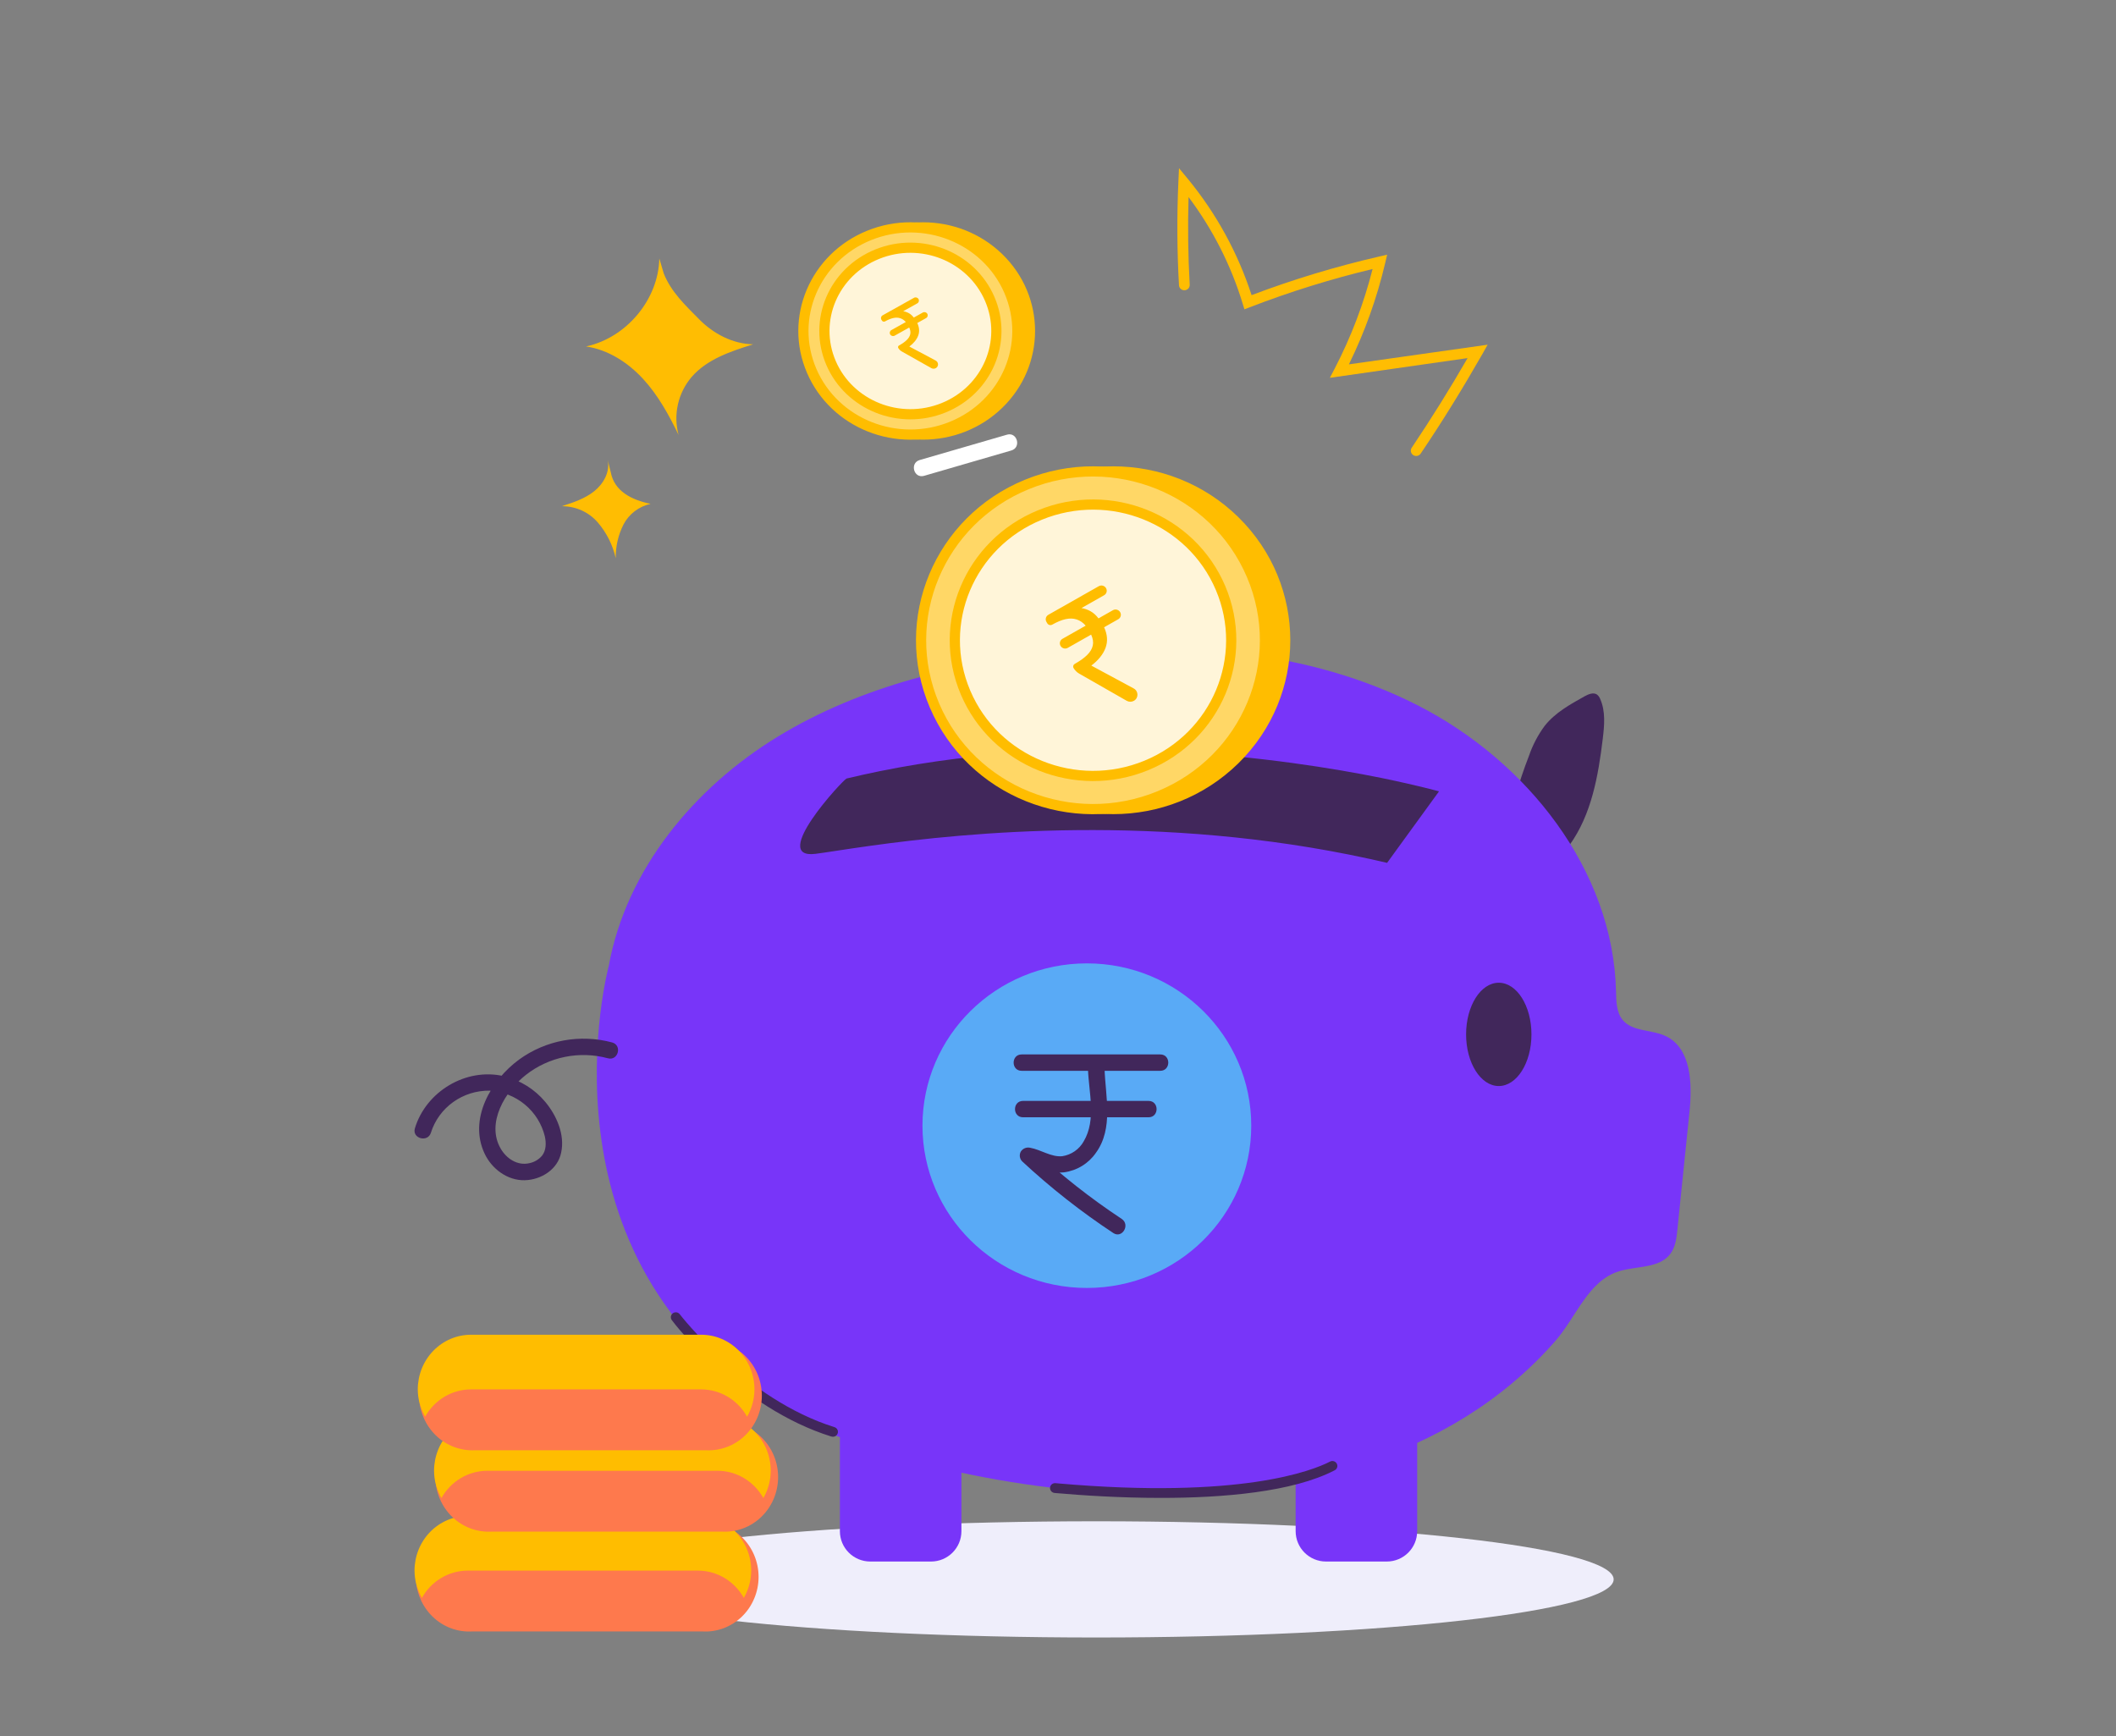 <svg width="390" height="320" viewBox="0 0 390 320" fill="none" xmlns="http://www.w3.org/2000/svg">
<rect x="0" y="0" width="390" height="320" fill="#808080" stroke="none"/>
<g clip-path="url(#clip0_1444_37504)">
<path d="M279.303 146.739C280.024 144.224 280.86 141.741 281.81 139.29C282.486 137.316 283.463 135.456 284.708 133.773C286.616 131.358 289.367 129.837 292.046 128.34C292.767 127.942 293.697 127.543 294.363 128.026C294.615 128.236 294.808 128.506 294.926 128.811C295.947 131.093 295.702 133.706 295.403 136.181C294.571 143.027 293.336 150.108 289.288 155.746" fill="#41275B"/>
<path d="M112.201 178.027C115.387 160.352 127.885 145.201 143.343 135.772C158.801 126.343 176.974 122.057 195.085 120.288C217.606 118.085 241.202 119.751 261.307 130.001C281.412 140.251 297.334 160.352 297.848 182.688C297.897 184.559 297.897 186.617 299.126 188.048C300.96 190.167 304.354 189.744 306.904 190.909C311.722 193.101 311.93 199.68 311.392 204.89L309.16 226.621C309.001 228.197 308.806 229.863 307.833 231.131C305.785 233.799 301.67 233.298 298.423 234.294C292.7 236.044 290.559 242.709 286.634 247.188C247.421 291.858 166.689 273.326 143.759 259.714C97.538 232.272 112.201 178.027 112.201 178.027Z" fill="#7835F9"/>
<path d="M265.226 145.852L255.656 159.03C254.568 158.776 253.483 158.531 252.403 158.293C213.71 149.842 178.11 153.428 160.475 155.879C155.584 156.555 152.098 157.147 150.282 157.37C141.722 158.426 155.431 143.655 156.036 143.486C158.054 143.003 160.07 142.556 162.084 142.146C199.994 134.437 237.129 139.84 254.696 143.401C261.373 144.778 265.226 145.852 265.226 145.852Z" fill="#41275B"/>
<path d="M202.038 301.8C254.713 301.8 297.414 297.005 297.414 291.091C297.414 285.177 254.713 280.382 202.038 280.382C149.363 280.382 106.662 285.177 106.662 291.091C106.662 297.005 149.363 301.8 202.038 301.8Z" fill="#EFEEFB"/>
<path d="M217.302 31L218.947 32.986C224.17 39.343 228.149 46.604 230.681 54.398C238.32 51.504 246.151 49.132 254.119 47.299L255.666 46.943L255.305 48.47C253.789 54.925 251.546 61.191 248.615 67.153L274.187 63.531L273.233 65.227C269.68 71.445 265.895 77.608 261.878 83.548C261.811 83.664 261.72 83.764 261.612 83.844C261.503 83.924 261.38 83.981 261.248 84.012C261.117 84.043 260.98 84.047 260.847 84.024C260.714 84 260.587 83.951 260.474 83.877C260.361 83.804 260.265 83.708 260.191 83.597C260.117 83.485 260.066 83.359 260.043 83.228C260.02 83.096 260.025 82.962 260.056 82.832C260.088 82.702 260.146 82.58 260.227 82.473C263.816 77.119 267.265 71.608 270.488 66L245.106 69.634L245.986 67.95C249.019 62.11 251.366 55.947 252.981 49.58C245.289 51.427 237.73 53.78 230.357 56.625L229.36 57.011L229.049 55.997C226.9 48.916 223.522 42.257 219.063 36.318C218.904 41.715 218.972 47.184 219.277 52.514C219.279 52.765 219.183 53.006 219.01 53.189C218.836 53.372 218.598 53.482 218.345 53.497C218.092 53.511 217.842 53.43 217.648 53.268C217.454 53.107 217.33 52.878 217.302 52.629C216.942 46.309 216.905 39.898 217.186 33.566L217.302 31Z" fill="#FFBD02"/>
<path d="M121.52 47.639C121.361 55.178 115.485 62.241 108.019 63.853C112.098 64.456 115.754 66.823 118.524 69.835C121.294 72.847 123.287 76.475 125.067 80.157C124.571 78.321 124.53 76.395 124.946 74.54C125.362 72.684 126.223 70.955 127.458 69.497C130.289 66.213 134.667 64.752 138.819 63.46C135.058 63.4 131.481 61.505 128.864 58.849C126.247 56.192 123.715 53.838 122.333 50.397L121.52 47.639Z" fill="#FFBD02"/>
<path d="M112.012 84.799C112.464 86.942 111.247 89.157 109.523 90.534C107.799 91.91 105.646 92.622 103.537 93.298C104.796 93.289 106.042 93.551 107.187 94.066C108.333 94.581 109.352 95.337 110.171 96.28C111.799 98.183 112.936 100.447 113.485 102.878C113.452 100.72 113.945 98.585 114.922 96.655C115.422 95.701 116.128 94.867 116.99 94.212C117.852 93.556 118.85 93.096 119.912 92.864C116.414 92.145 113.228 90.534 112.574 87.056L112.012 84.799Z" fill="#FFBD02"/>
<path d="M276.239 200.163C279.565 200.163 282.262 195.901 282.262 190.643C282.262 185.386 279.565 181.124 276.239 181.124C272.912 181.124 270.216 185.386 270.216 190.643C270.216 195.901 272.912 200.163 276.239 200.163Z" fill="#41275B"/>
<path d="M170.321 87.697L186.402 83.025C188.285 82.475 187.484 79.559 185.595 80.115L169.507 84.787C167.624 85.337 168.425 88.252 170.321 87.697Z" fill="white"/>
<path d="M255.6 259.8H244.4C241.307 259.8 238.8 262.307 238.8 265.4V282.2C238.8 285.293 241.307 287.8 244.4 287.8H255.6C258.693 287.8 261.2 285.293 261.2 282.2V265.4C261.2 262.307 258.693 259.8 255.6 259.8Z" fill="#7835F9"/>
<path d="M171.6 259.8H160.4C157.307 259.8 154.8 262.307 154.8 265.4V282.2C154.8 285.293 157.307 287.8 160.4 287.8H171.6C174.693 287.8 177.2 285.293 177.2 282.2V265.4C177.2 262.307 174.693 259.8 171.6 259.8Z" fill="#7835F9"/>
<path d="M200.32 237.378C217.053 237.378 230.618 223.986 230.618 207.467C230.618 190.947 217.053 177.556 200.32 177.556C183.586 177.556 170.021 190.947 170.021 207.467C170.021 223.986 183.586 237.378 200.32 237.378Z" fill="#59AAF6"/>
<path d="M188.298 197.357H213.851C215.814 197.357 215.82 194.338 213.851 194.338H188.298C186.335 194.338 186.329 197.357 188.298 197.357Z" fill="#41275B"/>
<path d="M188.555 205.923H211.693C213.662 205.923 213.662 202.904 211.693 202.904H188.555C186.586 202.904 186.58 205.923 188.555 205.923Z" fill="#41275B"/>
<path d="M200.526 197.054C200.673 201.34 202.092 206.386 199.75 210.334C199.348 211.067 198.779 211.698 198.088 212.178C197.398 212.658 196.604 212.973 195.769 213.099C193.733 213.286 191.844 211.892 189.881 211.542C189.555 211.464 189.213 211.489 188.903 211.614C188.592 211.738 188.329 211.956 188.15 212.236C187.989 212.524 187.926 212.855 187.97 213.181C188.014 213.507 188.163 213.811 188.395 214.047C193.614 218.9 199.233 223.318 205.192 227.255C206.831 228.341 208.365 225.727 206.733 224.647C200.991 220.852 195.579 216.592 190.553 211.91L189.068 214.433C191.483 214.85 193.556 216.353 196.106 216.069C197.292 215.909 198.431 215.504 199.447 214.879C200.464 214.255 201.336 213.426 202.006 212.447C205.247 207.956 203.755 202.125 203.584 197.06C203.523 195.122 200.465 195.11 200.526 197.06V197.054Z" fill="#41275B"/>
<path d="M79.421 208.765C80.136 206.496 81.574 204.516 83.52 203.12C85.467 201.723 87.819 200.985 90.225 201.014C92.62 201.153 94.904 202.051 96.742 203.573C98.579 205.095 99.87 207.161 100.424 209.465C100.681 210.672 100.681 212.018 99.892 213.015C99.298 213.711 98.484 214.191 97.581 214.379C95.404 214.892 93.362 213.57 92.274 211.686C89.553 206.96 93.124 201.092 96.927 198.11C99.022 196.464 101.481 195.328 104.104 194.795C106.727 194.262 109.44 194.347 112.024 195.044C113.92 195.581 114.727 192.671 112.837 192.134C109.919 191.346 106.857 191.221 103.882 191.767C100.908 192.314 98.097 193.519 95.661 195.291C90.464 199.106 86.3 206.29 89.332 212.646C90.653 215.429 93.509 217.59 96.701 217.524C99.758 217.457 102.815 215.508 103.427 212.435C104.142 209.121 102.601 205.614 100.498 203.084C98.546 200.747 95.886 199.091 92.91 198.358C85.872 196.692 78.491 201.201 76.467 207.968C75.911 209.833 78.846 210.63 79.421 208.765Z" fill="#41275B"/>
<path d="M213.979 276.073C206.348 276.073 199.353 275.596 194.938 275.21L194.412 275.167C194.173 275.153 193.948 275.049 193.784 274.876C193.62 274.703 193.53 274.475 193.532 274.238C193.537 274.002 193.635 273.778 193.805 273.613C193.975 273.449 194.204 273.356 194.443 273.356C194.48 273.356 194.694 273.356 195.054 273.405C228.618 276.332 241.88 271.063 245.146 269.378C245.361 269.267 245.613 269.245 245.845 269.317C246.077 269.389 246.271 269.549 246.384 269.762C246.496 269.975 246.519 270.223 246.446 270.452C246.373 270.682 246.211 270.873 245.995 270.984C238.236 275.01 225.383 276.073 213.979 276.073Z" fill="#41275B"/>
<path d="M153.494 264.802C153.4 264.803 153.307 264.788 153.219 264.76C136.257 259.466 124.333 244.024 123.868 243.366C123.785 243.273 123.723 243.163 123.685 243.044C123.646 242.926 123.633 242.801 123.646 242.677C123.66 242.553 123.698 242.433 123.76 242.325C123.822 242.216 123.906 242.122 124.007 242.047C124.108 241.972 124.223 241.918 124.346 241.89C124.468 241.861 124.596 241.857 124.72 241.879C124.844 241.901 124.962 241.948 125.067 242.017C125.172 242.085 125.261 242.175 125.33 242.28C125.452 242.431 137.412 257.914 153.8 263.033C154.008 263.098 154.186 263.235 154.302 263.419C154.417 263.602 154.462 263.82 154.429 264.034C154.396 264.247 154.287 264.442 154.121 264.583C153.955 264.724 153.743 264.802 153.524 264.802H153.494Z" fill="#41275B"/>
<path d="M87.015 300.686C85.682 300.763 84.348 300.56 83.095 300.09C81.841 299.619 80.695 298.891 79.725 297.949C78.755 297.008 77.983 295.873 77.455 294.614C76.927 293.356 76.654 291.999 76.654 290.629C76.654 289.258 76.927 287.902 77.455 286.644C77.983 285.385 78.755 284.25 79.725 283.309C80.695 282.367 81.841 281.639 83.095 281.168C84.348 280.698 85.682 280.495 87.015 280.572H129.452C130.785 280.495 132.119 280.698 133.372 281.168C134.626 281.639 135.772 282.367 136.742 283.309C137.712 284.25 138.484 285.385 139.012 286.644C139.54 287.902 139.813 289.258 139.813 290.629C139.813 291.999 139.54 293.356 139.012 294.614C138.484 295.873 137.712 297.008 136.742 297.949C135.772 298.891 134.626 299.619 133.372 300.09C132.119 300.56 130.785 300.763 129.452 300.686H87.015Z" fill="#FE794D"/>
<path d="M86.219 289.474H128.657C130.37 289.478 132.051 289.945 133.532 290.828C135.013 291.711 136.241 292.98 137.093 294.505C137.976 292.982 138.446 291.245 138.456 289.474C138.456 286.802 137.423 284.24 135.583 282.351C133.744 280.462 131.249 279.4 128.647 279.4H86.209C83.608 279.4 81.113 280.462 79.273 282.351C77.433 284.24 76.4 286.802 76.4 289.474C76.408 291.245 76.877 292.982 77.758 294.505C78.613 292.976 79.845 291.706 81.331 290.823C82.817 289.94 84.503 289.474 86.219 289.474Z" fill="#FFBD00"/>
<path d="M90.615 282.286C89.282 282.363 87.948 282.16 86.695 281.689C85.442 281.219 84.295 280.49 83.325 279.549C82.355 278.607 81.583 277.472 81.055 276.214C80.527 274.955 80.254 273.599 80.254 272.229C80.254 270.858 80.527 269.502 81.055 268.243C81.583 266.985 82.355 265.85 83.325 264.908C84.295 263.967 85.442 263.239 86.695 262.768C87.948 262.297 89.282 262.094 90.615 262.171H133.053C134.385 262.094 135.719 262.297 136.972 262.768C138.226 263.239 139.372 263.967 140.342 264.908C141.312 265.85 142.085 266.985 142.613 268.243C143.141 269.502 143.413 270.858 143.413 272.229C143.413 273.599 143.141 274.955 142.613 276.214C142.085 277.472 141.312 278.607 140.342 279.549C139.372 280.49 138.226 281.219 136.972 281.689C135.719 282.16 134.385 282.363 133.053 282.286H90.615Z" fill="#FE794D"/>
<path d="M89.82 271.073H132.258C133.97 271.077 135.651 271.545 137.132 272.428C138.613 273.311 139.841 274.579 140.693 276.105C141.576 274.582 142.046 272.845 142.056 271.073C142.056 268.402 141.023 265.839 139.183 263.95C137.344 262.061 134.849 261 132.247 261H89.809C87.208 261 84.713 262.061 82.873 263.95C81.034 265.839 80 268.402 80 271.073C80.008 272.845 80.477 274.581 81.358 276.105C82.213 274.576 83.445 273.306 84.931 272.423C86.417 271.539 88.103 271.074 89.82 271.073Z" fill="#FFBD00"/>
<path d="M87.615 267.286C86.282 267.363 84.948 267.16 83.695 266.689C82.442 266.219 81.295 265.49 80.325 264.549C79.355 263.607 78.583 262.472 78.055 261.214C77.527 259.955 77.254 258.599 77.254 257.229C77.254 255.858 77.527 254.502 78.055 253.243C78.583 251.985 79.355 250.85 80.325 249.908C81.295 248.967 82.442 248.239 83.695 247.768C84.948 247.297 86.282 247.094 87.615 247.171H130.053C131.385 247.094 132.719 247.297 133.972 247.768C135.226 248.239 136.372 248.967 137.342 249.908C138.312 250.85 139.085 251.985 139.613 253.243C140.141 254.502 140.413 255.858 140.413 257.229C140.413 258.599 140.141 259.955 139.613 261.214C139.085 262.472 138.312 263.607 137.342 264.549C136.372 265.49 135.226 266.219 133.972 266.689C132.719 267.16 131.385 267.363 130.053 267.286H87.615Z" fill="#FE794D"/>
<path d="M86.82 256.073H129.258C130.97 256.077 132.651 256.545 134.132 257.428C135.613 258.311 136.841 259.579 137.693 261.105C138.576 259.582 139.046 257.845 139.056 256.073C139.056 253.402 138.023 250.839 136.183 248.95C134.344 247.061 131.849 246 129.247 246H86.809C84.208 246 81.713 247.061 79.873 248.95C78.034 250.839 77 253.402 77 256.073C77.008 257.845 77.477 259.581 78.358 261.105C79.213 259.576 80.445 258.306 81.931 257.423C83.417 256.539 85.103 256.074 86.82 256.073Z" fill="#FFBD00"/>
<path d="M227.596 140C239.969 127.85 239.969 108.15 227.596 96C215.222 83.85 195.161 83.85 182.788 96C170.414 108.15 170.414 127.85 182.788 140C195.161 152.15 215.222 152.15 227.596 140Z" fill="#FFBD00" stroke="#FFBD00" stroke-width="1.879" stroke-linejoin="round"/>
<path d="M213.684 146.707C229.827 140.076 237.439 121.85 230.687 105.998C223.934 90.146 205.373 82.671 189.23 89.302C173.087 95.933 165.474 114.159 172.227 130.011C178.98 145.863 197.541 153.338 213.684 146.707Z" fill="#FFD766" stroke="#FFBD00" stroke-width="1.879" stroke-linejoin="round"/>
<path d="M211.267 141.079C224.246 135.758 230.375 121.114 224.956 108.369C219.538 95.625 204.624 89.606 191.646 94.927C178.667 100.248 172.538 114.892 177.957 127.637C183.375 140.381 198.289 146.4 211.267 141.079Z" fill="#FFF5D9" stroke="#FFBD00" stroke-width="1.879" stroke-linejoin="round"/>
<path d="M208.987 129.164C208.578 129.396 208.072 129.394 207.661 129.159L198.926 124.167C198.49 123.918 198.127 123.56 197.874 123.13C197.715 122.86 197.808 122.515 198.08 122.361L198.17 122.31C199.107 121.779 199.843 121.246 200.377 120.711C200.929 120.167 201.274 119.59 201.41 118.98C201.547 118.37 201.446 117.698 201.108 116.963L196.804 119.403C196.34 119.667 195.744 119.507 195.473 119.047C195.203 118.587 195.36 118 195.824 117.737L200.102 115.311C199.6 114.739 199.047 114.359 198.441 114.17C197.824 113.964 197.142 113.946 196.393 114.115C195.662 114.275 194.846 114.611 193.944 115.122C193.622 115.305 193.208 115.194 193.02 114.875L192.87 114.62C192.6 114.159 192.757 113.573 193.221 113.309L202.519 108.038C202.984 107.775 203.579 107.934 203.85 108.395C204.121 108.855 203.964 109.442 203.499 109.705L199.328 112.07C199.928 112.169 200.494 112.369 201.024 112.67C201.555 112.971 202.034 113.406 202.462 113.973L205.122 112.465C205.587 112.202 206.182 112.362 206.453 112.822C206.724 113.282 206.567 113.869 206.102 114.132L203.495 115.61C204.117 116.948 204.204 118.218 203.756 119.421C203.315 120.596 202.444 121.681 201.142 122.674L208.948 126.882C209.86 127.374 209.882 128.657 208.987 129.164Z" fill="#FFBD00"/>
<path d="M184.06 74.5C191.759 67.044 191.759 54.956 184.06 47.5C176.361 40.044 163.878 40.044 156.179 47.5C148.48 54.956 148.48 67.044 156.179 74.5C163.878 81.956 176.361 81.956 184.06 74.5Z" fill="#FFBD00" stroke="#FFBD00" stroke-width="1.879" stroke-linejoin="round"/>
<path d="M175.403 78.616C185.448 74.547 190.185 63.362 185.983 53.635C181.781 43.908 170.232 39.321 160.187 43.39C150.143 47.459 145.406 58.643 149.608 68.37C153.81 78.098 165.359 82.685 175.403 78.616Z" fill="#FFD766" stroke="#FFBD00" stroke-width="1.879" stroke-linejoin="round"/>
<path d="M173.899 75.162C181.975 71.897 185.788 62.911 182.417 55.09C179.045 47.27 169.766 43.577 161.69 46.842C153.615 50.107 149.801 59.093 153.173 66.914C156.544 74.734 165.824 78.427 173.899 75.162Z" fill="#FFF5D9" stroke="#FFBD00" stroke-width="1.879" stroke-linejoin="round"/>
<path d="M172.479 67.852C172.225 67.993 171.912 67.992 171.656 67.848L166.221 64.784C165.949 64.631 165.723 64.411 165.566 64.147C165.467 63.981 165.523 63.771 165.691 63.678L165.75 63.645C166.333 63.319 166.791 62.992 167.124 62.664C167.467 62.329 167.681 61.975 167.766 61.601C167.851 61.227 167.789 60.814 167.579 60.364L164.897 61.863C164.61 62.023 164.241 61.925 164.072 61.642C163.904 61.36 164 61.001 164.287 60.84L166.952 59.35C166.64 58.999 166.296 58.765 165.919 58.65C165.535 58.523 165.111 58.512 164.645 58.616C164.19 58.714 163.682 58.92 163.121 59.234C162.92 59.346 162.662 59.277 162.545 59.08L162.453 58.925C162.284 58.643 162.381 58.284 162.668 58.123L168.46 54.885C168.747 54.724 169.116 54.823 169.285 55.106C169.453 55.388 169.357 55.747 169.07 55.908L166.471 57.361C166.844 57.422 167.196 57.545 167.526 57.729C167.857 57.914 168.155 58.181 168.421 58.529L170.08 57.602C170.367 57.441 170.736 57.54 170.904 57.822C171.073 58.105 170.977 58.464 170.69 58.624L169.064 59.533C169.451 60.354 169.505 61.133 169.226 61.872C168.952 62.593 168.41 63.258 167.6 63.868L172.448 66.446C173.018 66.749 173.035 67.54 172.479 67.852Z" fill="#FFBD00"/>
</g>
<defs>
<clipPath id="clip0_1444_37504">
<rect width="235.2" height="285.6" fill="white" transform="translate(76.4 16.2)"/>
</clipPath>
</defs>
</svg>
